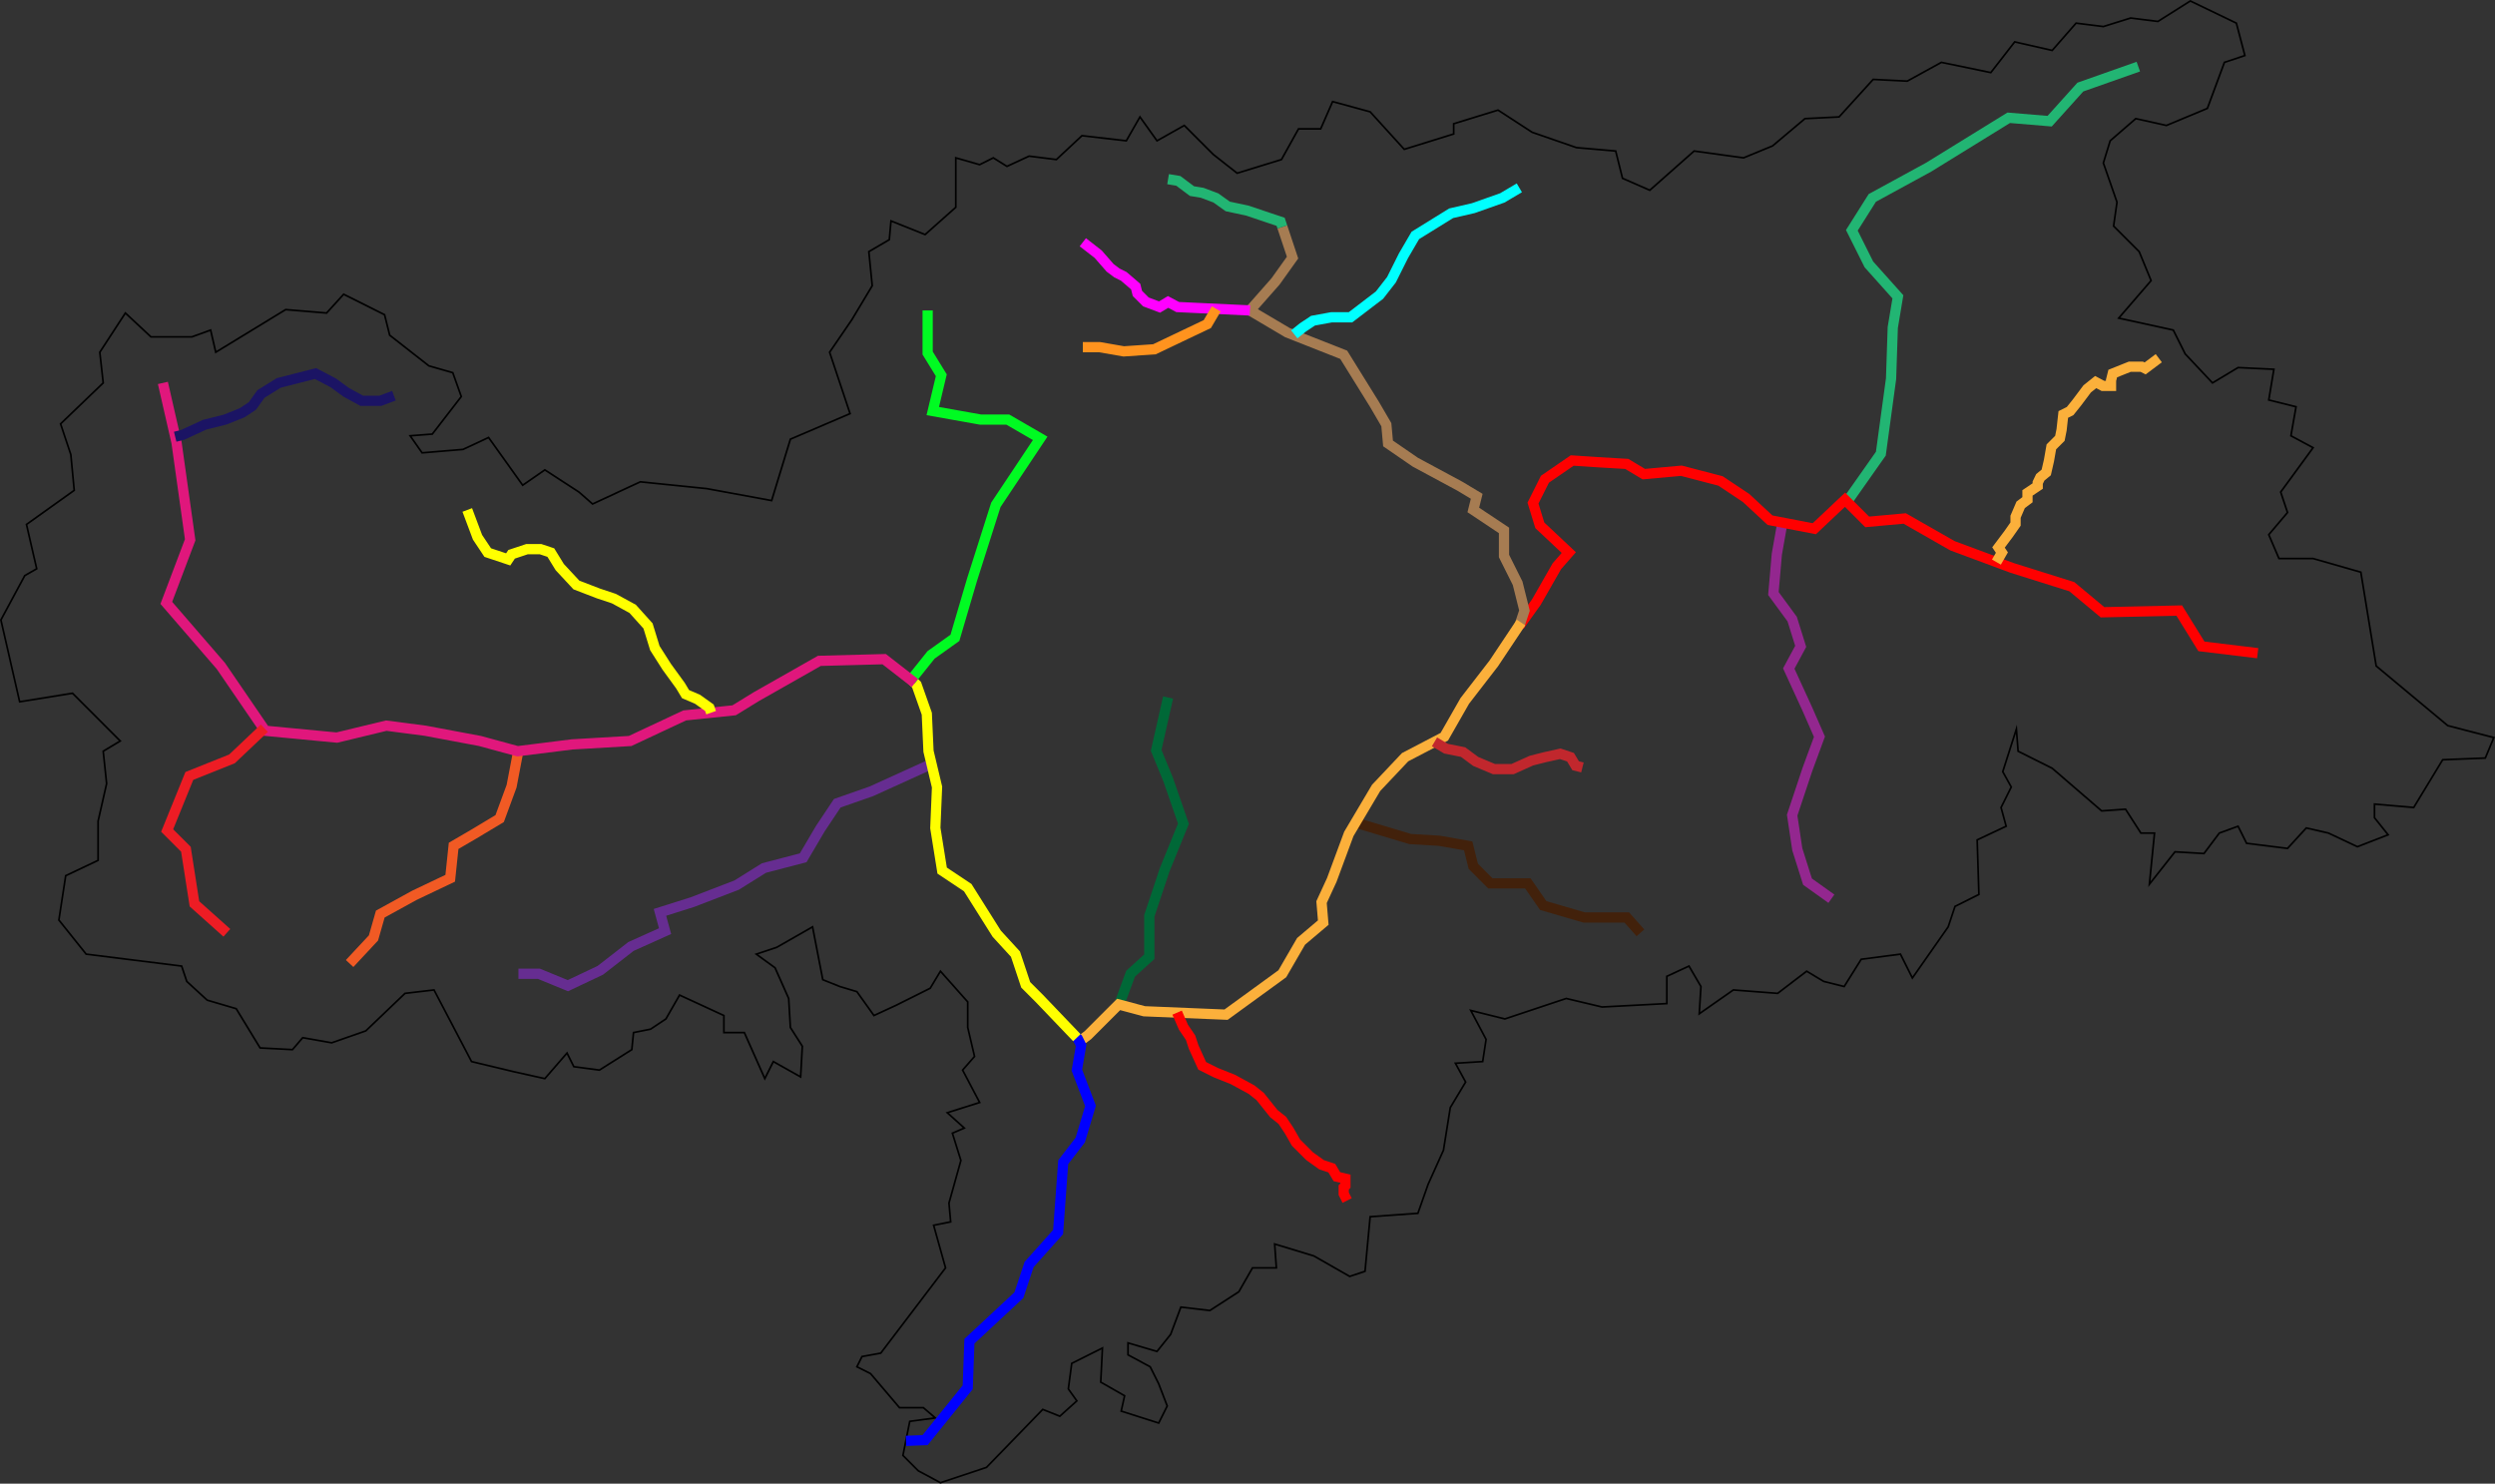 <svg xmlns="http://www.w3.org/2000/svg" viewBox="0 0 1463.21 870.11"><rect x="0" y="0" width="1463.21" height="870.11" fill="#333333" stroke="none"/><defs><style>.cls-1,.cls-10,.cls-11,.cls-12,.cls-13,.cls-14,.cls-15,.cls-16,.cls-17,.cls-18,.cls-19,.cls-2,.cls-20,.cls-3,.cls-4,.cls-5,.cls-6,.cls-7,.cls-8,.cls-9{fill:none;stroke-miterlimit:10;}.cls-1{stroke:#000;}.cls-2{stroke:#f15a24;}.cls-10,.cls-11,.cls-12,.cls-13,.cls-14,.cls-15,.cls-16,.cls-17,.cls-18,.cls-19,.cls-2,.cls-20,.cls-3,.cls-4,.cls-5,.cls-6,.cls-7,.cls-8,.cls-9{stroke-width:6px;}.cls-3{stroke:#662d91;}.cls-4{stroke:#006837;}.cls-5{stroke:#42210b;}.cls-6{stroke:#93278f;}.cls-7{stroke:#22b573;}.cls-8{stroke:red;}.cls-9{stroke:#a67c52;}.cls-10{stroke:#fbb03b;}.cls-11{stroke:blue;}.cls-12{stroke:#ff0;}.cls-13{stroke:#00fb22;}.cls-14{stroke:#e0177c;}.cls-15{stroke:#ed1c24;}.cls-16{stroke:#1b1464;}.cls-17{stroke:#f0f;}.cls-18{stroke:aqua;}.cls-19{stroke:#ff931e;}.cls-20{stroke:#c1272d;}</style></defs><g id="Outline"><polygon class="cls-1" points="73.53 183.57 88.53 197.57 112.53 197.57 123.53 193.57 126.53 206.57 167.53 181.57 191.53 183.57 201.53 172.57 225.53 184.57 228.53 196.57 251.53 214.57 265.53 218.57 270.53 232.57 253.53 254.57 240.53 255.57 247.53 265.57 271.53 263.57 286.53 256.57 306.53 284.57 319.53 275.57 339.53 288.57 347.53 295.57 375.53 282.57 414.53 286.57 452.53 293.57 463.53 257.57 498.53 242.57 486.53 206.57 499.53 187.57 511.53 167.57 509.53 147.57 521.53 140.57 522.53 129.57 542.53 137.57 560.53 121.57 560.53 92.57 574.53 96.57 582.53 92.57 590.53 97.57 603.53 91.57 619.53 93.57 634.53 79.57 660.53 82.57 668.53 68.57 678.53 82.57 694.53 73.57 711.53 90.57 725.53 101.57 751.53 93.57 761.53 75.57 774.53 75.57 781.53 59.57 803.53 65.57 823.53 87.57 852.53 78.57 852.53 72.57 878.53 64.57 898.53 77.57 924.53 86.57 947.53 88.57 951.53 104.57 967.53 111.57 993.53 88.57 1022.53 92.57 1039.53 85.57 1058.53 69.57 1078.53 68.57 1098.53 46.57 1118.53 47.57 1138.53 36.57 1167.53 42.57 1181.53 24.57 1203.53 29.57 1217.53 13.57 1233.53 15.57 1249.53 10.57 1265.53 12.57 1284.53 0.57 1311.53 13.57 1316.53 32.57 1304.53 36.57 1294.53 63.57 1270.53 73.57 1252.53 69.57 1237.53 82.57 1233.53 95.57 1241.53 118.57 1239.53 132.57 1254.53 147.57 1261.53 164.57 1242.53 186.57 1274.53 193.57 1281.53 207.57 1297.53 224.57 1312.53 215.57 1333.53 216.57 1330.53 234.57 1346.53 238.57 1343.53 255.57 1356.53 262.57 1337.53 288.57 1341.53 300.57 1330.53 313.57 1336.53 327.57 1356.53 327.57 1384.53 335.57 1393.53 390.57 1435.53 425.57 1462.53 432.57 1457.53 444.57 1432.53 445.57 1415.53 473.57 1392.53 471.57 1392.53 479.57 1400.53 489.57 1382.53 496.57 1365.53 488.57 1352.53 485.57 1341.53 497.57 1317.53 494.57 1312.53 484.57 1301.53 488.57 1292.53 500.57 1275.53 499.57 1260.53 518.57 1263.53 488.57 1255.53 488.57 1246.53 474.57 1232.53 475.57 1203.53 450.57 1183.53 440.57 1182.53 427.57 1174.53 452.57 1179.53 461.57 1173.53 473.57 1176.53 484.57 1159.53 492.57 1160.53 524.57 1146.53 531.57 1142.53 543.57 1121.53 573.57 1114.53 559.57 1091.53 562.57 1081.53 578.57 1069.53 575.57 1059.53 569.57 1042.53 582.57 1016.53 580.57 996.53 594.57 997.53 578.57 990.53 566.57 977.53 572.57 977.53 588.57 939.53 590.57 918.53 585.57 882.53 597.57 862.53 592.57 871.53 609.57 869.53 622.57 853.53 623.57 859.53 634.57 850.53 649.57 846.53 674.57 837.53 694.57 831.53 711.57 803.53 713.57 800.53 745.57 791.53 748.57 770.53 736.57 747.53 729.57 748.53 743.57 734.53 743.57 726.53 757.57 709.53 768.57 692.53 766.57 686.53 782.57 678.53 792.57 661.53 787.57 661.53 794.57 674.53 801.57 679.53 811.57 684.53 824.57 679.53 834.57 657.53 827.57 659.53 818.57 645.53 810.57 646.53 790.57 628.53 799.57 626.53 814.57 631.53 821.57 621.53 830.57 611.53 826.57 578.53 860.57 551.53 869.57 538.53 862.57 529.53 853.57 533.53 833.57 548.53 831.57 541.53 825.57 527.53 825.57 510.53 805.57 502.53 801.57 505.53 795.57 516.53 793.57 554.53 743.57 547.53 718.57 557.53 716.57 556.53 705.57 563.53 680.57 558.53 664.57 565.53 661.57 555.53 652.57 574.53 646.57 564.53 627.57 571.53 619.57 567.53 602.57 567.53 587.57 551.53 569.57 545.53 579.57 525.53 589.57 512.53 595.57 502.53 581.57 492.53 578.57 482.53 574.57 476.53 543.57 455.53 555.57 443.53 559.57 454.53 567.57 462.53 585.57 463.53 602.57 470.53 613.57 469.53 631.57 453.53 622.57 448.53 632.57 436.53 605.57 424.53 605.57 424.53 595.57 398.53 583.57 390.53 597.57 381.53 603.57 371.53 605.57 370.53 615.57 351.53 627.57 336.53 625.57 332.53 617.57 319.53 632.57 301.53 628.57 276.53 622.57 254.53 580.57 237.53 582.57 214.53 604.57 194.53 611.57 177.53 608.57 171.53 615.57 152.53 614.57 138.53 591.57 121.53 586.57 109.53 575.57 106.53 566.57 50.53 559.57 34.53 539.57 38.53 513.57 57.53 504.57 57.53 481.57 62.53 459.57 60.53 440.57 70.53 434.57 42.53 406.57 11.53 411.57 0.53 363.57 14.53 337.57 21.53 333.57 15.53 307.57 43.53 287.57 41.53 266.57 35.53 248.57 60.53 224.57 58.53 206.57 73.53 183.57"/></g><g id="Martelltal"><polyline class="cls-2" points="304.03 440.07 300.03 461.07 293.03 480.07 278.03 489.07 266.03 496.07 264.03 515.07 243.03 525.07 223.03 536.07 219.03 550.07 205.03 565.07"/></g><g id="Ultental"><polyline class="cls-3" points="544.03 449.07 511.03 464.07 491.03 471.07 481.03 486.07 471.03 503.07 448.03 509.07 432.03 519.07 406.03 529.07 387.03 535.07 390.03 546.07 370.03 555.07 352.03 569.07 333.03 578.07 316.03 571.07 304.03 571.07"/></g><g id="Sarntal"><polyline class="cls-4" points="656.03 590.07 663.03 571.07 674.03 561.07 674.03 537.07 683.03 510.07 694.03 483.07 685.03 457.07 678.03 440.07 685.03 409.07"/></g><g id="Grödner_Tal" data-name="Grödner Tal"><polyline class="cls-5" points="797.03 483.07 827.03 492.07 844.03 493.07 861.03 496.07 864.03 508.07 874.03 518.07 896.03 518.07 905.03 531.07 929.03 538.07 954.03 538.07 962.03 547.07"/></g><g id="Gadertal"><polyline class="cls-6" points="1045.03 308.07 1042.03 325.07 1040.03 348.07 1051.03 363.07 1056.03 379.07 1049.03 392.07 1060.03 416.07 1067.03 432.07 1060.03 451.07 1051.03 478.07 1054.03 498.07 1060.03 517.07 1074.03 527.07"/></g><g id="Tauferer_Ahrntal" data-name="Tauferer Ahrntal"><polyline class="cls-7" points="1084.03 293.07 1103.03 266.07 1109.03 222.07 1110.03 192.07 1113.03 174.07 1096.03 155.07 1086.03 135.07 1098.03 116.07 1131.03 98.07 1178.03 69.07 1202.03 71.07 1220.03 51.07 1254.03 39.07"/></g><g id="Pustertal"><polyline class="cls-8" points="891.03 367.07 901.03 353.07 913.03 332.07 920.03 324.07 903.03 308.07 899.03 295.07 906.03 281.07 922.03 270.07 937.03 271.07 954.03 272.07 964.03 278.07 986.03 276.07 1009.03 282.07 1024.03 292.07 1038.03 305.07 1064.03 310.07 1082.03 293.07 1095.03 306.07 1117.03 304.07 1145.03 320.07 1180.03 333.07 1215.03 344.07 1233.03 359.07 1278.03 358.07 1291.03 379.07 1324.03 383.07"/></g><g id="Wipptal"><polyline class="cls-9" points="752.03 133.07 758.03 151.07 748.03 165.07 733.03 182.07 755.03 195.07 788.03 208.07 806.03 237.07 813.03 249.07 814.03 260.07 830.03 271.07 856.03 285.07 866.03 291.07 864.03 299.07 882.03 311.07 882.03 326.07 890.03 342.07 894.03 358.07 891.03 367.07"/></g><g id="Eisacktal"><polyline class="cls-10" points="892.03 365.07 876.03 389.07 859.03 411.07 847.03 432.07 824.03 444.07 807.03 462.07 791.03 489.07 781.03 516.07 775.03 529.07 776.03 541.07 763.03 552.07 752.03 571.07 719.03 595.07 671.03 593.07 656.03 589.07 638.03 607.07 634.03 610.07"/></g><g id="Unterland"><polyline class="cls-11" points="531.31 845.03 542.53 844.57 567.53 813.57 568.53 786.57 597.53 759.57 603.53 741.57 620.53 722.57 623.53 681.57 633.53 668.57 639.53 648.57 631.53 627.57 634.03 613.07 632.03 609.07 630.03 607.07"/></g><g id="Etschtal"><polyline class="cls-12" points="631.53 608.57 609.53 585.57 601.53 577.57 595.53 559.57 584.53 547.57 567.53 520.57 552.53 510.57 548.53 485.57 549.53 461.57 544.53 440.57 543.53 418.57 537.53 401.57 535.03 399.07"/></g><g id="Passeiertal"><polyline class="cls-13" points="534.03 399.07 546.03 384.07 560.03 374.07 570.03 340.07 584.03 296.07 610.03 257.07 591.03 246.07 575.03 246.07 547.03 241.07 552.03 220.07 544.03 207.07 544.03 182.07"/></g><g id="Vinschgau"><polyline class="cls-14" points="536.53 400.57 518.53 386.57 480.53 387.57 443.53 408.57 430.53 416.57 401.53 419.57 369.53 434.57 335.53 436.57 303.53 440.57 281.53 434.57 249.53 428.57 226.53 425.57 197.53 432.57 155.53 428.57 129.53 390.57 97.53 353.57 111.53 316.57 103.53 259.57 95.53 224.57"/></g><g id="Suldental"><polyline class="cls-15" points="155.03 427.07 136.03 445.07 111.03 455.07 98.03 487.07 109.03 498.07 114.03 530.07 133.03 547.07"/></g><g id="Schnalstal"><polyline class="cls-12" points="274.03 299.07 280.03 315.07 286.03 324.07 298.03 328.07 300.03 325.07 309.03 322.07 317.03 322.07 323.03 324.07 328.26 332.57 338.03 343.07 351.03 348.07 360.03 351.07 371.03 357.07 380.03 367.07 384.03 380.07 391.03 391.07 399.03 402.07 402.03 407.07 409.03 410.07 416.03 415.07 417.05 417.96"/></g><g id="Antholzer_Tal" data-name="Antholzer Tal"><polyline class="cls-10" points="1266.03 210.07 1258.03 216.07 1256.03 215.07 1249.03 215.07 1239.03 219.07 1238.03 223.07 1238.03 226.33 1233.29 226.33 1229.03 224.07 1224.03 228.07 1218.03 236.07 1214.03 241.07 1210.03 243.07 1209.03 252.07 1208.03 257.07 1205.03 260.07 1203.03 262.07 1201.63 270.07 1200.03 277.07 1196.54 279.94 1195.03 283.07 1195.03 285.05 1189.03 289.07 1189.03 293.07 1185.03 296.07 1182.03 303.07 1182.03 307.35 1178.03 313.07 1175.03 317.07 1172.03 321.07 1174.03 324.07 1170.82 329.65"/></g><g id="Langtauferer_Tal" data-name="Langtauferer Tal"><polyline class="cls-16" points="231.03 232.07 223.03 235.07 212.18 235.07 203.03 230.07 195.5 224.57 185.03 219.07 163.5 224.57 153.03 231.07 148.03 238.07 142.03 242.07 132.03 246.07 120.03 249.07 107.03 255.07 102.74 256.13"/></g><g id="Ridnauntal"><polyline class="cls-17" points="635.03 142.07 644.03 149.07 651.03 157.07 655.03 160.07 659.03 162.07 666.03 168.07 667.03 172.07 672.03 177.07 680.03 180.07 685.03 177.07 690.65 180.07 733.03 182.07"/></g><g id="Pflerschtal"><polyline class="cls-7" points="685.03 105.07 691.03 106.07 699.03 112.07 705.03 113.07 713.03 116.07 720.03 121.07 731.53 123.52 745.03 128.07 751.03 130.07 752.03 133.07"/></g><g id="Pfitschtal"><polyline class="cls-18" points="891.03 110.16 881.03 116.07 864.03 122.07 851.03 125.07 830.03 138.07 823.03 150.07 816.03 164.07 809.03 173.07 792.03 186.07 780.94 186.07 770.03 188.07 764.03 192.07 759.03 196.07"/></g><g id="Eggental"><polyline class="cls-8" points="790.03 704.07 788.03 700.07 788.03 697.9 788.03 696.37 789.03 695.35 789.03 691.26 784.03 690.07 781.03 685.07 775.03 683.07 768.03 678.07 760.03 670.07 756.03 663.07 752.03 657.07 747.03 653.07 739.03 643.07 734.03 639.07 723.03 633.07 713.03 629.07 705.03 625.07 700.03 614.07 698.22 608.57 694.03 602.41 690.33 593.88"/></g><g id="Ratschingstal"><polyline class="cls-19" points="635.03 203.6 644.86 203.6 659.03 206.07 677.03 204.84 695.41 196.07 708.03 190.07 713.28 181.14"/></g><g id="Villnößtal"><polyline class="cls-20" points="928.03 450.07 924.03 449.07 921.03 444.07 915.03 442.07 906.03 444.07 898.14 446.07 887.03 451.07 876.18 451.07 865.46 446.57 858.03 441.07 848.03 439.07 841.28 435.07"/></g></svg>